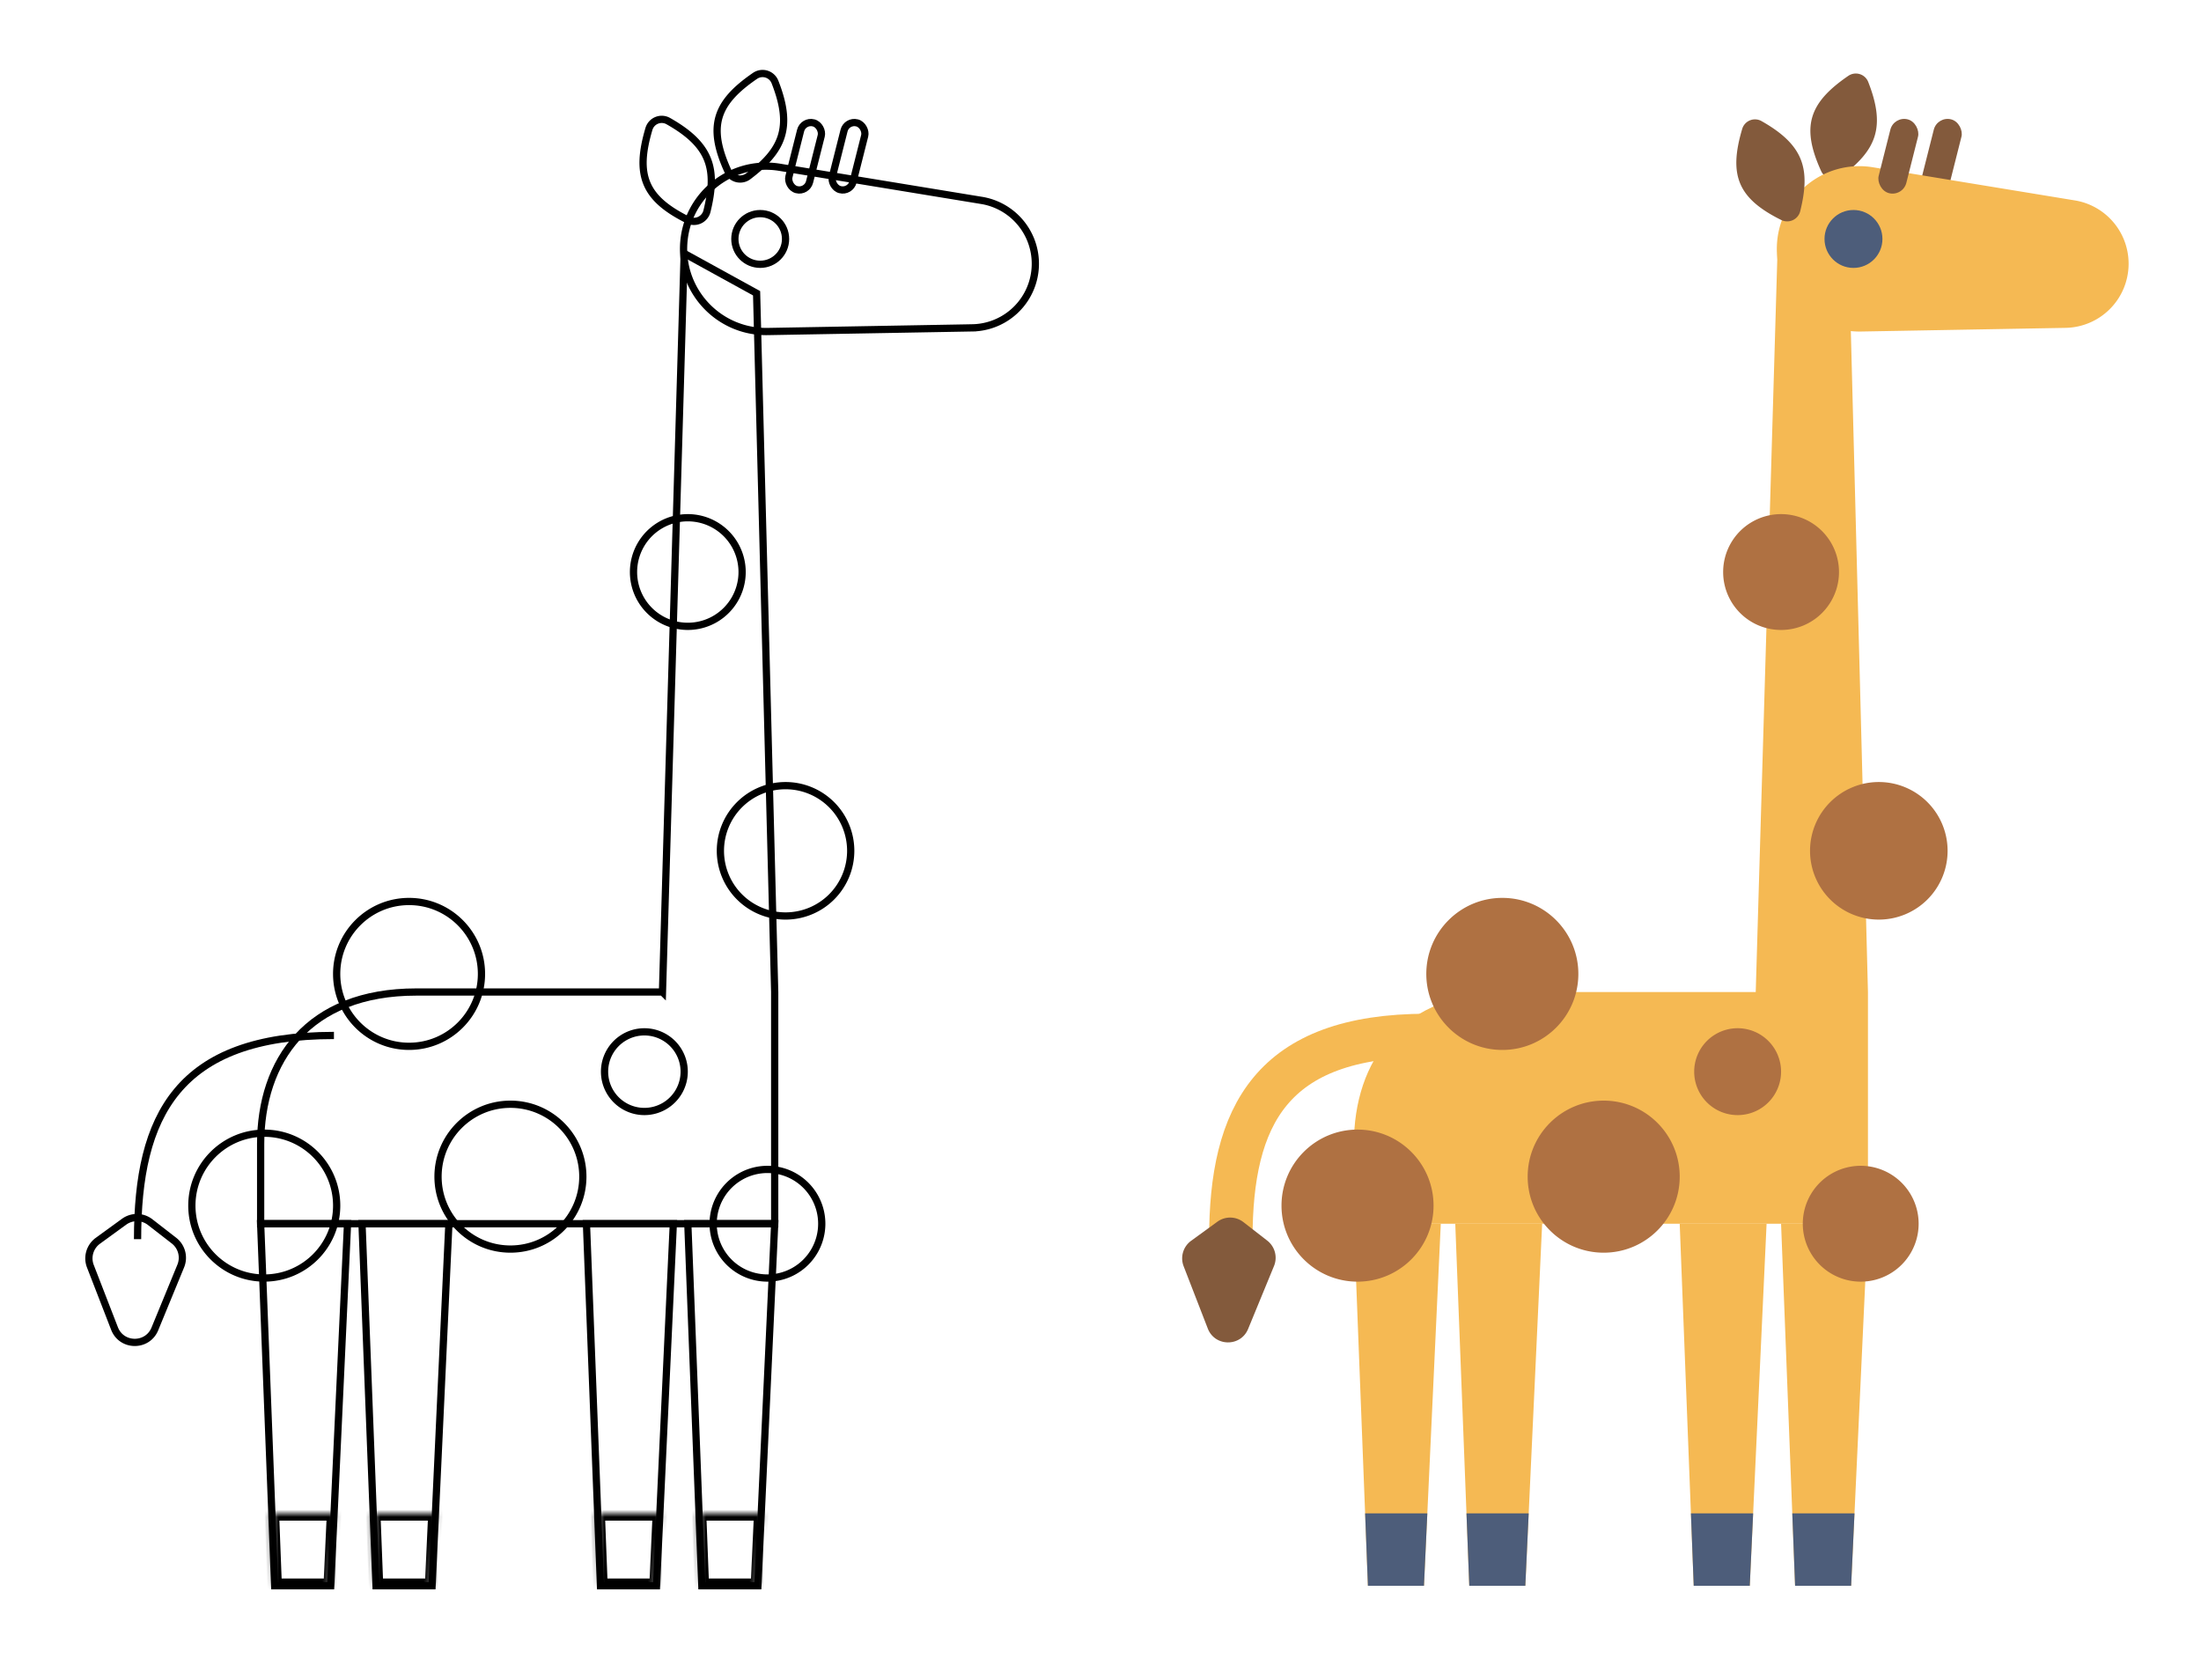 <svg xmlns="http://www.w3.org/2000/svg" width="304" height="232" fill="none"><path fill="#fff" d="M0 0h304v232H0z"/><rect width="3.941" height="10.515" x="267.576" y="16" fill="#835A3C" rx="1.97" transform="rotate(14.18 267.576 16)"/><path fill="#835A3C" d="M254.352 24.341c4.697-3.558 6.185-6.66 3.686-13.02a1.84 1.84 0 0 0-2.758-.841c-5.49 3.76-6.522 7.063-3.739 13.158a1.853 1.853 0 0 0 2.811.703Z"/><path fill="#F5B953" d="M199 169h-12l1.935 50h7.742L199 169ZM213 169h-12l1.935 50h7.742L213 169ZM244 169h-12l1.935 50h7.742L244 169ZM258 169h-12l1.935 50h7.742L258 169ZM286.574 27.677 258.681 23.1c-6.792-1.114-13.019 3.99-13.26 10.868-.229 6.539 5.073 11.933 11.616 11.816l28.261-.506a8.86 8.86 0 0 0 1.276-17.602Z"/><path fill="#F5B953" d="m242.5 137 3-102 10 5.5L258 137v32h-71v-11c0-11.5 6.5-21 21.5-21h34Z"/><path fill="#4D5D7A" fill-rule="evenodd" d="m188.548 209 .387 10h7.742l.465-10h-8.594ZM202.548 209l.387 10h7.742l.465-10h-8.594ZM233.548 209l.387 10h7.742l.465-10h-8.594ZM247.548 209l.387 10h7.742l.465-10h-8.594Z" clip-rule="evenodd"/><path fill="#835A3C" d="M248.648 29.154c1.403-5.722.602-9.068-5.346-12.43a1.84 1.84 0 0 0-2.672 1.085c-1.892 6.38-.61 9.594 5.392 12.572a1.855 1.855 0 0 0 2.626-1.227Z"/><rect width="3.941" height="10.515" x="261.576" y="16" fill="#835A3C" rx="1.97" transform="rotate(14.18 261.576 16)"/><circle cx="256" cy="33" r="4" fill="#4D5D7A"/><path stroke="#F5B953" stroke-width="6" d="M170 171.135c0-17 5.5-28.135 27.123-28.135"/><path fill="#835A3C" d="m175.029 171.331-3.286-2.551a2.999 2.999 0 0 0-3.603-.056l-3.624 2.634a3 3 0 0 0-1.034 3.511l3.336 8.604c.979 2.526 4.54 2.563 5.571.057l3.575-8.687a3.002 3.002 0 0 0-.935-3.512Z"/><path fill="#AF7142" d="M269 117.5a9.5 9.5 0 0 1-9.5 9.5 9.5 9.5 0 0 1-9.5-9.5 9.5 9.5 0 0 1 9.5-9.5 9.5 9.5 0 0 1 9.5 9.5ZM254 79a8 8 0 1 1-16 0 8 8 0 0 1 16 0ZM246 148a6 6 0 1 1-12 0 6 6 0 0 1 12 0ZM265 169a8 8 0 1 1-16 0 8 8 0 0 1 16 0ZM218 134.5c0 5.799-4.701 10.5-10.5 10.5s-10.5-4.701-10.5-10.5 4.701-10.5 10.5-10.5 10.5 4.701 10.5 10.5ZM198 166.5c0 5.799-4.701 10.5-10.5 10.5s-10.5-4.701-10.5-10.5 4.701-10.5 10.5-10.5 10.5 4.701 10.5 10.5ZM232 162.5c0 5.799-4.701 10.5-10.5 10.5s-10.5-4.701-10.5-10.5 4.701-10.5 10.5-10.5 10.5 4.701 10.5 10.5Z"/><rect width="2.941" height="9.515" x="116.938" y="16.607" stroke="#000" rx="1.47" transform="rotate(14.18 116.938 16.607)"/><path stroke="#000" d="M103.352 24.341c4.697-3.558 6.185-6.66 3.686-13.02a1.84 1.84 0 0 0-2.758-.841c-5.49 3.76-6.522 7.063-3.739 13.158a1.853 1.853 0 0 0 2.811.703ZM48 169H36l1.935 50h7.742L48 169ZM62 169H50l1.935 50h7.742L62 169ZM93 169H81l1.936 50h7.741L93 169ZM107 169H95l1.936 50h7.741L107 169Z"/><path stroke="#000" d="M135.574 27.677 107.681 23.1c-6.792-1.114-13.02 3.99-13.26 10.868-.229 6.539 5.073 11.933 11.616 11.816l28.261-.506a8.86 8.86 0 0 0 1.276-17.602Z"/><path stroke="#000" d="m91.5 137 3-102 10 5.5L107 137v32H36v-11c0-11.5 6.5-21 21.5-21h34Z"/><mask id="a" fill="#fff"><path fill-rule="evenodd" d="m37.548 209 .387 10h7.742l.465-10h-8.594Z" clip-rule="evenodd"/></mask><path fill="#000" d="M37.548 209v-1h-1.04l.041 1.039 1-.039Zm.387 10-.999.039.037.961h.962v-1Zm7.742 0v1h.955l.044-.954-.999-.046Zm.465-10 .999.046.048-1.046h-1.047v1Zm-9.593.039.387 10 1.999-.078-.387-10-1.999.078ZM37.935 220h7.742v-2h-7.742v2Zm8.741-.954.465-10-1.998-.092-.465 10 1.998.092ZM46.142 208h-8.594v2h8.594v-2Z" mask="url(#a)"/><mask id="b" fill="#fff"><path fill-rule="evenodd" d="m51.548 209 .387 10h7.742l.465-10h-8.594Z" clip-rule="evenodd"/></mask><path fill="#000" d="M51.548 209v-1h-1.04l.041 1.039 1-.039Zm.387 10-.999.039.038.961h.962v-1Zm7.742 0v1h.955l.044-.954-.999-.046Zm.465-10 .999.046.049-1.046h-1.048v1Zm-9.593.039.387 10 1.999-.078-.387-10-1.999.078ZM51.935 220h7.742v-2h-7.742v2Zm8.741-.954.465-10-1.998-.092-.465 10 1.998.092ZM60.142 208h-8.594v2h8.594v-2Z" mask="url(#b)"/><mask id="c" fill="#fff"><path fill-rule="evenodd" d="m82.548 209 .388 10h7.741l.465-10h-8.594Z" clip-rule="evenodd"/></mask><path fill="#000" d="M82.548 209v-1h-1.04l.041 1.039 1-.039Zm.388 10-1 .039.037.961h.963v-1Zm7.741 0v1h.955l.044-.954-.999-.046Zm.465-10 .999.046.048-1.046h-1.047v1Zm-9.593.039.387 10 1.999-.078-.387-10-1.999.078ZM82.935 220h7.742v-2h-7.742v2Zm8.741-.954.465-10-1.998-.092-.465 10 1.998.092ZM91.142 208h-8.594v2h8.594v-2Z" mask="url(#c)"/><mask id="d" fill="#fff"><path fill-rule="evenodd" d="m96.548 209 .388 10h7.741l.465-10h-8.594Z" clip-rule="evenodd"/></mask><path fill="#000" d="M96.548 209v-1h-1.04l.041 1.039 1-.039Zm.388 10-1 .039.037.961h.963v-1Zm7.741 0v1h.955l.044-.954-.999-.046Zm.465-10 .999.046.048-1.046h-1.047v1Zm-9.593.039.387 10 1.999-.078-.387-10-1.999.078ZM96.935 220h7.742v-2h-7.742v2Zm8.741-.954.465-10-1.998-.092-.464 10 1.997.092ZM105.142 208h-8.594v2h8.594v-2Z" mask="url(#d)"/><path stroke="#000" d="M97.648 29.154c1.403-5.722.602-9.068-5.346-12.43a1.84 1.84 0 0 0-2.672 1.085c-1.892 6.38-.61 9.594 5.392 12.572a1.854 1.854 0 0 0 2.626-1.227Z"/><rect width="2.941" height="9.515" x="110.938" y="16.607" stroke="#000" rx="1.47" transform="rotate(14.18 110.938 16.607)"/><circle cx="105" cy="33" r="3.5" stroke="#000"/><path stroke="#000" d="M19 171.135c0-17 5.5-28.135 27.123-28.135"/><path stroke="#000" d="m24.029 171.331-3.286-2.551a3 3 0 0 0-3.603-.056l-3.624 2.634a3 3 0 0 0-1.034 3.511l3.336 8.604c.979 2.526 4.54 2.563 5.571.057l3.575-8.687a3.001 3.001 0 0 0-.935-3.512ZM117.5 117.5a9 9 0 0 1-9 9 9 9 0 0 1-9-9 9 9 0 0 1 9-9 9 9 0 0 1 9 9Zm-15-38.5a7.5 7.5 0 1 1-15 0 7.5 7.5 0 0 1 15 0Zm-8 69a5.5 5.5 0 1 1-11 0 5.5 5.5 0 0 1 11 0Zm19 21a7.5 7.5 0 1 1-15 0 7.5 7.5 0 0 1 15 0Zm-47-34.5c0 5.523-4.477 10-10 10s-10-4.477-10-10 4.477-10 10-10 10 4.477 10 10Zm-20 32c0 5.523-4.477 10-10 10s-10-4.477-10-10 4.477-10 10-10 10 4.477 10 10Zm34-4c0 5.523-4.477 10-10 10s-10-4.477-10-10 4.477-10 10-10 10 4.477 10 10Z"/></svg>
